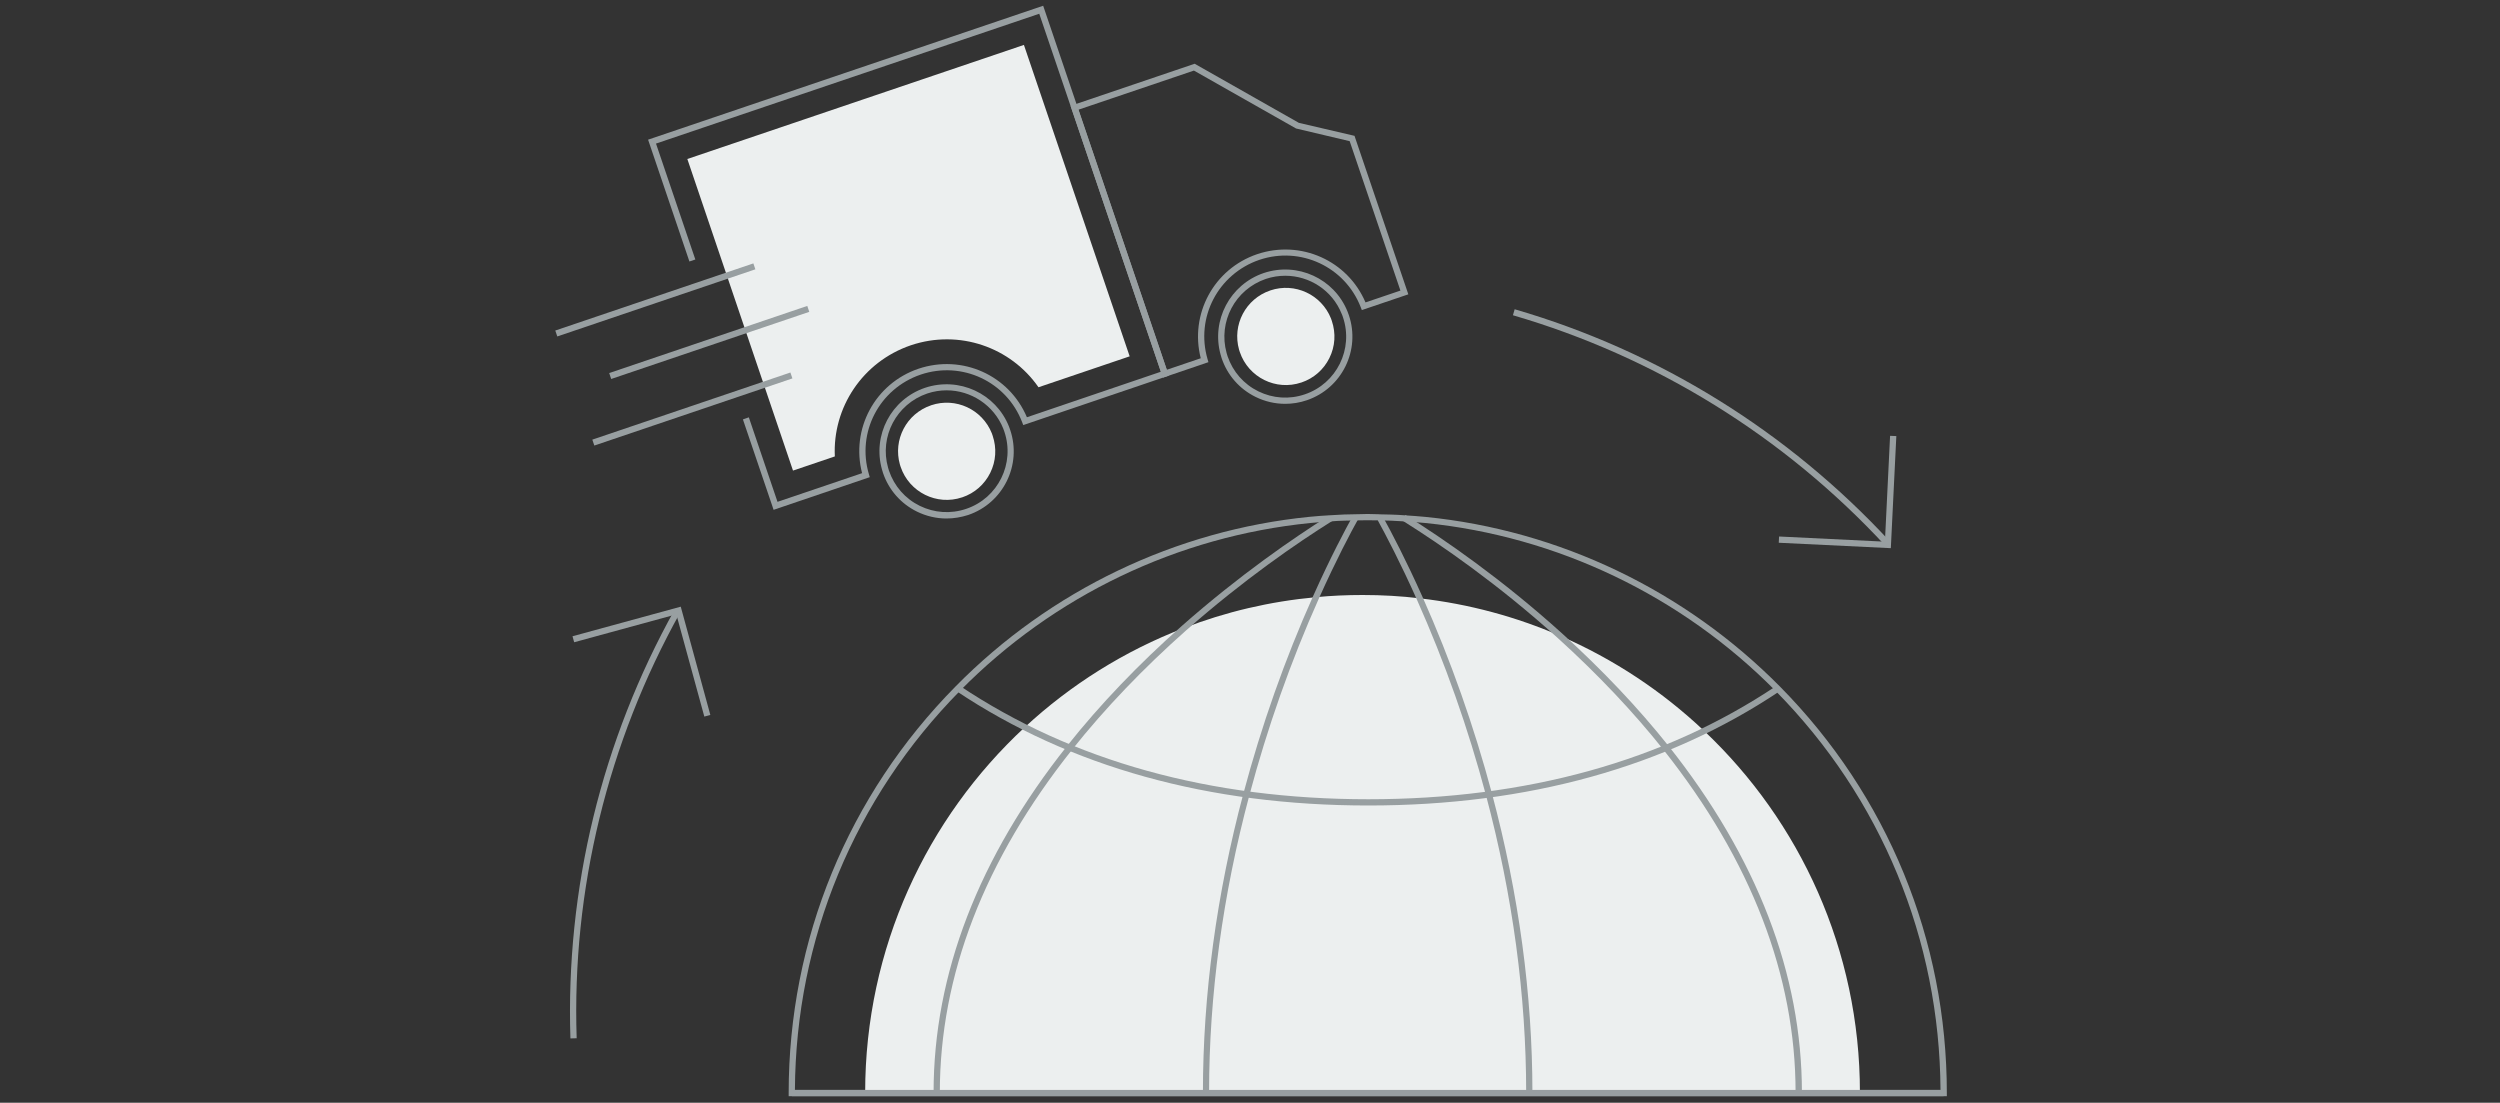 <?xml version="1.0" encoding="utf-8"?>
<!-- Generator: Adobe Illustrator 22.0.1, SVG Export Plug-In . SVG Version: 6.00 Build 0)  -->
<svg version="1.1" xmlns="http://www.w3.org/2000/svg" xmlns:xlink="http://www.w3.org/1999/xlink" x="0px" y="0px" width="300px"
	 height="132.33px" viewBox="0 0 300 132.33" enable-background="new 0 0 300 132.33" xml:space="preserve">
<rect x="0" y="0" width="300" height="132.33" fill="#333333" stroke="none"/>
<g id="Layer_1">
	<g>
		<path fill="#989FA1" d="M68.45,124.61c-0.58-17.94,3.75-35.75,12.54-51.51l0.65,0.37c-8.72,15.64-13.03,33.32-12.44,51.12
			L68.45,124.61z"/>
		<polygon fill="#989FA1" points="84.52,85.99 81.16,73.72 68.9,77.07 68.7,76.35 81.69,72.8 85.24,85.79 		"/>
		<path fill="#989FA1" d="M226.28,65.53c-12.16-13.15-27.63-22.72-44.73-27.7l0.21-0.72c17.23,5.01,32.82,14.66,45.07,27.91
			L226.28,65.53z"/>
		<polygon fill="#989FA1" points="226.9,65.78 213.45,65.13 213.49,64.38 226.19,65 226.81,52.3 227.56,52.33 		"/>
		<g>
			<path fill="#989FA1" d="M233.62,131.54H94.64v-0.38c0-18.39,7.12-35.73,20.05-48.81c11.34-11.51,26.42-18.73,42.44-20.33
				c0.86-0.08,1.67-0.15,2.5-0.19c0.54-0.04,1.09-0.07,1.66-0.09c0.46-0.01,0.92-0.03,1.38-0.03c0.14-0.01,0.33-0.01,0.5-0.01
				c0.61-0.03,1.27-0.03,1.91,0c0.16,0,0.34,0,0.52,0.02c0.41,0.01,0.88,0.01,1.34,0.03c0.56,0.02,1.11,0.04,1.67,0.09
				c0.82,0.04,1.64,0.12,2.46,0.19c16.05,1.6,31.14,8.84,42.54,20.37c12.9,13.07,20.01,30.4,20.01,48.78V131.54z M95.39,130.79
				h137.47c-0.1-18.05-7.12-35.04-19.79-47.88c-11.27-11.41-26.21-18.56-42.04-20.15c-0.83-0.07-1.64-0.15-2.47-0.19
				c-0.55-0.04-1.08-0.07-1.64-0.09c-0.45-0.01-0.91-0.03-1.36-0.03c-0.18-0.02-0.36-0.02-0.5-0.01c-0.33-0.01-0.64,0-0.96-0.01
				c-0.31,0-0.61,0-0.92,0.01c-0.17,0-0.33,0-0.48,0.01c-0.49,0-0.94,0.02-1.39,0.03c-0.55,0.01-1.09,0.04-1.63,0.09
				c-0.83,0.04-1.64,0.12-2.44,0.19c-15.89,1.59-30.8,8.73-42.02,20.12C102.53,95.74,95.49,112.74,95.39,130.79z"/>
			<path fill="#ECEFEF" d="M223.19,131.09v0.07H103.82v-0.07c0-17.31,7.38-32.91,19.15-43.82c5.5-5.1,11.98-9.17,19.11-11.91
				c4.98-1.93,10.3-3.19,15.85-3.7c1.84-0.18,3.7-0.26,5.59-0.26c2.32,0,4.62,0.13,6.86,0.4c5.92,0.68,11.57,2.22,16.83,4.5
				c6.42,2.78,12.27,6.66,17.29,11.41C216,98.58,223.19,114,223.19,131.09z"/>
			<path fill="#989FA1" d="M183.14,131.17v-0.07c0-11.64-1.62-23.64-4.82-35.66c-2.13-8.02-4.92-15.92-8.29-23.48
				c-1.98-4.43-3.7-7.71-4.79-9.69l-0.05-0.18l0.39-0.01l0.31-0.17c1.1,1.99,2.83,5.29,4.82,9.74c3.38,7.59,6.18,15.53,8.33,23.59
				c3.22,12.08,4.85,24.15,4.85,35.86L183.14,131.17z"/>
			<path fill="#989FA1" d="M215.47,131.17v-0.07c0-14.02-5.33-27.86-15.84-41.11c-3.6-4.53-7.86-9.04-12.67-13.4
				c-7.21-6.52-14.08-11.24-18.57-14.06l-0.14-0.09l0.41-0.63l0.1,0.06c4.54,2.85,11.45,7.6,18.71,14.16
				c4.84,4.39,9.13,8.93,12.76,13.49c10.62,13.39,16,27.38,16,41.58L215.47,131.17z"/>
			<path fill="#989FA1" d="M144.35,131.17v-0.07c0-11.74,1.64-23.81,4.86-35.89c2.16-8.12,4.97-16.09,8.37-23.69
				c2.12-4.74,3.9-8.06,4.76-9.61l0.31,0.18l0.39-0.01v0.1l-0.05,0.1c-0.86,1.54-2.62,4.84-4.73,9.55
				c-3.38,7.56-6.18,15.5-8.33,23.58c-3.21,12.01-4.84,24.02-4.84,35.69L144.35,131.17z"/>
			<path fill="#989FA1" d="M112.03,131.17v-0.07c0-14.22,5.4-28.22,16.04-41.61c3.94-4.96,8.57-9.8,13.76-14.39
				c6.96-6.13,13.43-10.57,17.63-13.21l0.54,0.54l-0.14,0.09c-4.18,2.62-10.61,7.03-17.53,13.13c-5.15,4.56-9.75,9.37-13.67,14.3
				c-10.54,13.25-15.88,27.09-15.88,41.14L112.03,131.17z"/>
			<path fill="#989FA1" d="M164.2,96.66c-19.16,0-35.8-4.62-49.46-13.75l0.42-0.62c13.53,9.04,30.03,13.62,49.04,13.62
				c18.98,0,35.45-4.57,48.93-13.58l0.42,0.62C199.94,92.05,183.33,96.66,164.2,96.66z"/>
			<rect x="95.02" y="130.79" fill="#989FA1" width="138.22" height="0.75"/>
		</g>
		<g>
			<path fill="#989FA1" d="M129.29,12.81l-4.11-12.12L77.77,16.76l4.96,14.62l0.71-0.24l-4.72-13.91l45.99-15.58l14.59,42.96
				l-16.07,5.46c-2.13-5.04-7.76-7.59-13.02-5.82c-5.22,1.78-8.13,7.23-6.76,12.53L93.3,60.22l-3.44-10.14l-0.71,0.25l3.56,10.49
				l0.12,0.36l11.54-3.92l-0.1-0.35c-1.49-5.01,1.23-10.26,6.22-11.96c4.96-1.67,10.3,0.84,12.17,5.72l0.13,0.34l17.46-5.93
				L129.29,12.81z"/>
			<path fill="#989FA1" d="M139.55,45.32l-0.12-0.35l-10.96-32.27l14.89-5.05l12.5,7.09l6.68,1.56L169,35.32l-5.58,1.89l-0.13-0.34
				c-1.88-4.85-7.22-7.35-12.16-5.69c-4.97,1.7-7.69,6.93-6.22,11.93l0.1,0.35L139.55,45.32z M129.42,13.16l10.6,31.21l4.07-1.38
				c-1.35-5.28,1.56-10.72,6.77-12.49c5.24-1.76,10.87,0.78,13,5.79l4.19-1.42l-6.09-17.93l-6.43-1.52l-12.26-6.95L129.42,13.16z"/>
			<path fill="#ECEFEF" d="M82.48,19.08l40.39-13.69l12.69,37.37l-10.94,3.71c-3.33-4.8-9.51-6.99-15.31-5.04
				c-5.83,1.99-9.41,7.5-9.13,13.34l-5.02,1.7L82.48,19.08z"/>
			<path fill="#989FA1" d="M113.58,62.22c-1.22,0-2.43-0.28-3.55-0.83c-1.93-0.95-3.38-2.6-4.07-4.64c-0.04-0.13-0.09-0.27-0.12-0.4
				c-1.17-4.12,1.1-8.43,5.15-9.81c4.09-1.37,8.51,0.67,10.09,4.65c0.05,0.13,0.1,0.26,0.14,0.39l0,0
				c1.43,4.21-0.83,8.79-5.04,10.22C115.33,62.07,114.46,62.22,113.58,62.22z M113.6,46.84c-0.77,0-1.56,0.12-2.33,0.38
				c-3.7,1.26-5.76,5.17-4.7,8.91c0.03,0.12,0.07,0.24,0.11,0.36c0.63,1.85,1.94,3.35,3.69,4.21c1.75,0.86,3.73,0.99,5.58,0.36
				c3.82-1.29,5.87-5.45,4.57-9.27l0,0c-0.04-0.12-0.08-0.24-0.13-0.36C119.25,48.6,116.51,46.84,113.6,46.84z"/>
			<path fill="#ECEFEF" d="M115.46,59.68c-3.04,1.03-6.35-0.61-7.38-3.65c-0.03-0.09-0.06-0.19-0.09-0.28
				c-0.85-2.99,0.79-6.11,3.73-7.11l0.02-0.01c2.94-0.99,6.13,0.49,7.28,3.37c0.04,0.1,0.07,0.19,0.1,0.29
				c0.5,1.48,0.4,3.06-0.29,4.45c-0.69,1.4-1.88,2.44-3.36,2.94L115.46,59.68z"/>
			<path fill="#ECEFEF" d="M156.16,45.9c-3.04,1.03-6.35-0.61-7.38-3.65c-0.03-0.09-0.06-0.19-0.09-0.28
				c-0.85-2.99,0.79-6.11,3.73-7.11l0.02-0.01c2.94-0.99,6.13,0.49,7.28,3.37c0.04,0.1,0.07,0.19,0.1,0.29
				c0.5,1.48,0.4,3.06-0.29,4.45c-0.69,1.4-1.88,2.44-3.36,2.94L156.16,45.9z"/>
			<path fill="#989FA1" d="M154.22,48.46c-1.22,0-2.43-0.28-3.55-0.83c-1.93-0.95-3.38-2.6-4.07-4.64
				c-0.05-0.15-0.09-0.29-0.13-0.44c-1.14-4.11,1.13-8.4,5.16-9.78c4.07-1.37,8.48,0.66,10.07,4.61c0.06,0.14,0.11,0.29,0.16,0.43
				l0,0c1.43,4.21-0.83,8.79-5.04,10.22C155.97,48.32,155.09,48.46,154.22,48.46z M154.23,33.09c-0.77,0-1.56,0.12-2.33,0.38
				c-3.69,1.26-5.74,5.15-4.71,8.88c0.04,0.13,0.08,0.27,0.12,0.4c0.63,1.85,1.94,3.35,3.69,4.21c1.75,0.86,3.73,0.99,5.58,0.36
				c3.82-1.29,5.87-5.45,4.57-9.27l0,0c-0.04-0.13-0.09-0.27-0.15-0.39C159.87,34.83,157.13,33.09,154.23,33.09z"/>
			
				<rect x="66.09" y="35.66" transform="matrix(0.947 -0.321 0.321 0.947 -7.401 27.109)" fill="#989FA1" width="25.1" height="0.75"/>
			
				<rect x="70.53" y="48.76" transform="matrix(0.947 -0.321 0.321 0.947 -11.366 29.221)" fill="#989FA1" width="25.1" height="0.75"/>
			
				<rect x="72.56" y="40.77" transform="matrix(0.947 -0.321 0.321 0.947 -8.699 29.45)" fill="#989FA1" width="25.1" height="0.75"/>
		</g>
	</g>
</g>
<g id="Layer_2">
</g>
<g id="Layer_3">
</g>
<g id="Layer_4">
</g>
<g id="Layer_5">
</g>
<g id="Layer_6">
</g>
</svg>
